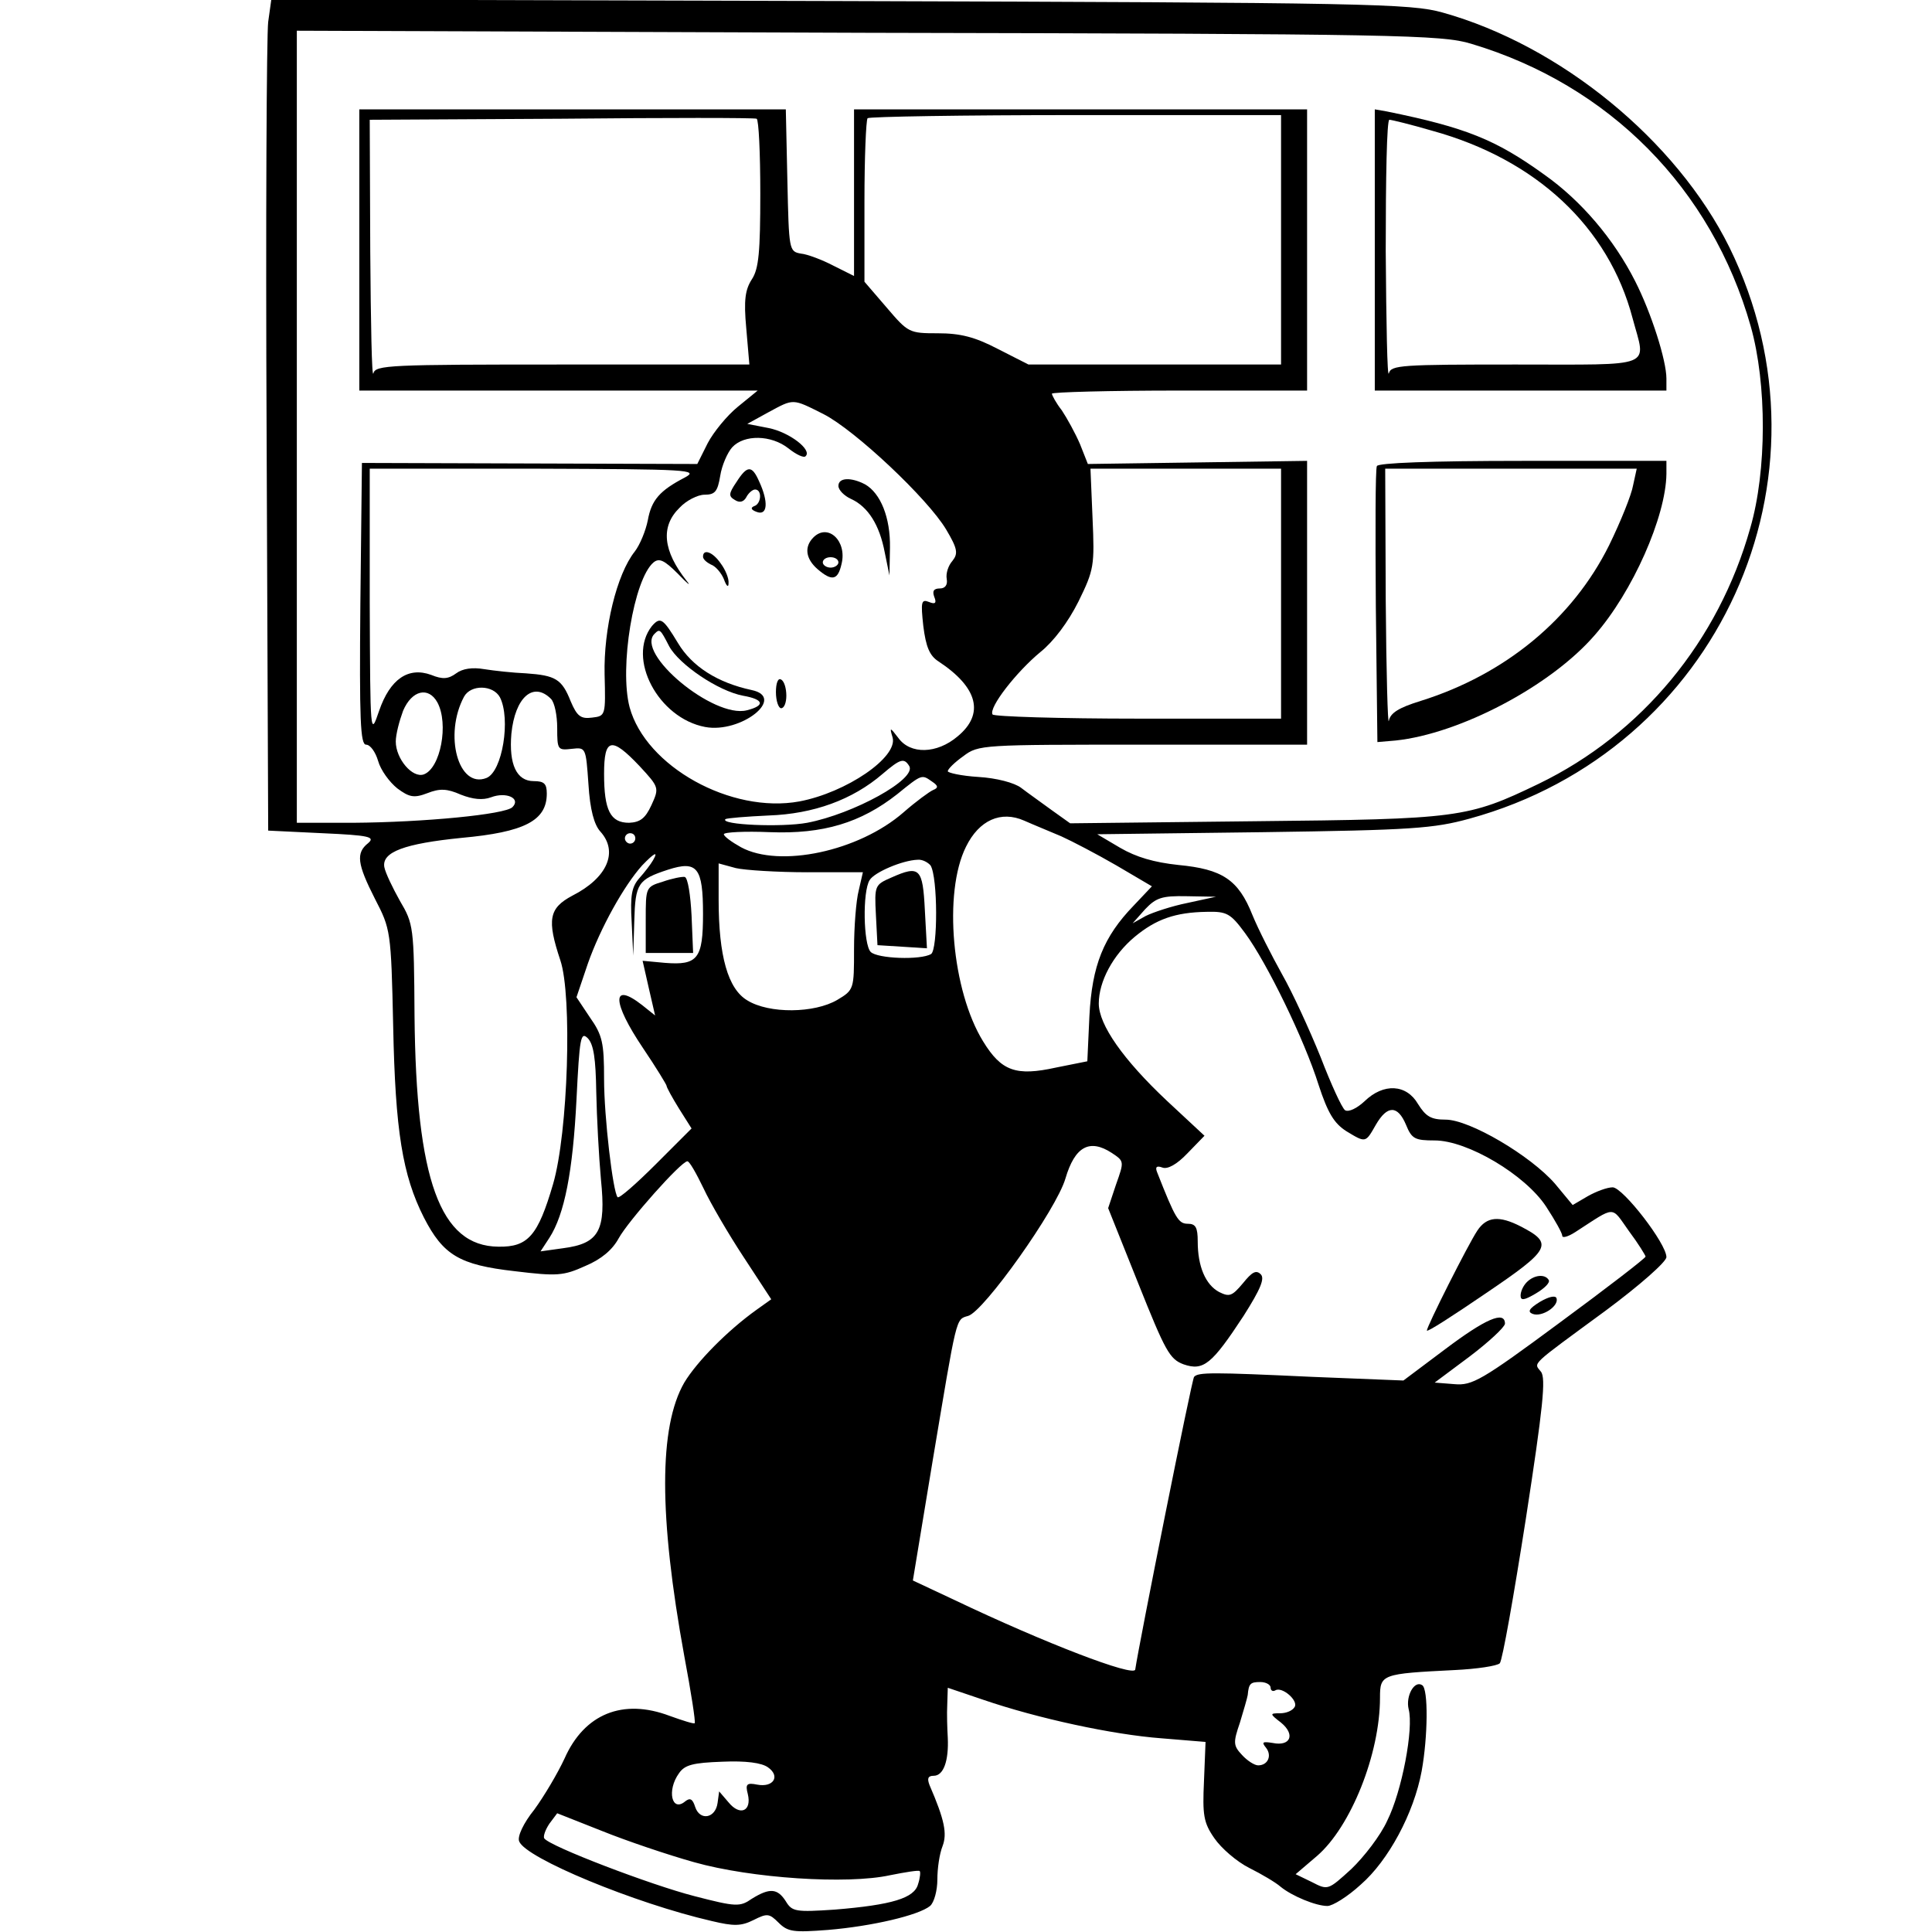 <?xml version="1.0" standalone="no"?>
<!DOCTYPE svg PUBLIC "-//W3C//DTD SVG 20010904//EN"
 "http://www.w3.org/TR/2001/REC-SVG-20010904/DTD/svg10.dtd">
<svg version="1.0" xmlns="http://www.w3.org/2000/svg"
 width="371pt" height="371pt" viewBox="0 0 371 371"
 preserveAspectRatio="xMidYMid meet">
<g transform="translate(0,371) scale(0.1,-0.1)"
fill="#000000" stroke="none">
<path d="M515 3668 c-3 -24 -5 -383 -3 -798 l3 -755 104 -5 c90 -4 102 -7 88
-19 -24 -19 -21 -40 13 -107 30 -58 31 -61 35 -244 4 -202 18 -287 59 -368 37
-72 68 -91 174 -103 82 -10 94 -9 136 10 31 13 52 31 64 53 18 33 120 148 132
148 4 0 17 -23 31 -52 13 -28 48 -88 77 -132 l53 -81 -28 -20 c-56 -40 -115
-100 -139 -140 -49 -85 -49 -256 0 -525 13 -69 22 -127 20 -129 -1 -2 -23 5
-48 14 -90 34 -164 4 -202 -82 -13 -28 -39 -72 -58 -98 -21 -26 -33 -52 -29
-61 12 -32 222 -119 370 -153 42 -10 56 -10 80 2 26 13 30 13 48 -5 18 -18 29
-19 95 -14 84 7 174 28 196 46 8 7 14 30 14 51 0 21 4 49 10 64 9 24 4 50 -25
117 -5 13 -3 18 8 18 19 0 29 29 27 73 -1 17 -2 46 -1 64 l1 32 68 -23 c105
-36 249 -67 342 -74 l85 -7 -3 -75 c-3 -65 -1 -80 20 -110 13 -19 43 -45 67
-57 24 -12 51 -28 60 -36 22 -18 68 -37 90 -37 10 0 39 18 64 41 53 46 102
137 117 218 12 66 13 158 1 165 -15 10 -32 -21 -26 -46 10 -37 -13 -158 -41
-214 -13 -29 -45 -70 -69 -93 -45 -41 -45 -41 -76 -25 l-31 15 41 35 c65 56
121 196 121 304 0 45 3 46 143 53 43 2 82 8 87 13 5 5 27 130 50 277 33 214
39 271 29 283 -14 18 -23 9 124 117 66 49 117 94 117 103 0 26 -83 133 -103
134 -11 0 -32 -8 -48 -17 l-29 -17 -34 41 c-47 54 -164 123 -210 123 -28 0
-38 6 -53 30 -22 38 -66 41 -103 5 -14 -13 -30 -21 -37 -17 -6 4 -27 50 -47
102 -21 52 -54 124 -74 159 -20 36 -46 87 -57 114 -27 68 -58 88 -142 96 -47
5 -81 15 -112 33 l-44 26 319 4 c285 4 327 7 396 26 478 131 716 655 499 1097
-102 206 -325 388 -551 451 -61 17 -140 19 -1157 22 l-1092 3 -6 -43z m2310
-42 c265 -79 462 -278 537 -543 31 -110 31 -277 -1 -387 -61 -217 -208 -395
-406 -491 -137 -66 -153 -68 -545 -72 l-355 -4 -35 25 c-19 14 -46 33 -59 43
-13 10 -48 19 -82 21 -33 2 -59 8 -59 11 0 4 13 17 30 29 29 22 36 22 345 22
l315 0 0 273 0 272 -210 -3 -211 -3 -15 38 c-9 21 -25 50 -35 65 -11 14 -19
29 -19 32 0 3 110 6 245 6 l245 0 0 270 0 270 -435 0 -435 0 0 -160 0 -160
-40 20 c-21 11 -50 22 -62 23 -23 4 -23 7 -26 140 l-3 137 -409 0 -410 0 0
-270 0 -270 382 0 383 0 -38 -31 c-21 -17 -47 -49 -58 -70 l-20 -40 -322 1
-322 1 -3 -270 c-2 -224 0 -271 11 -271 8 0 18 -14 23 -31 5 -18 22 -41 37
-53 23 -17 32 -19 58 -9 23 9 37 9 64 -3 23 -9 42 -11 58 -5 29 11 58 -2 41
-19 -14 -14 -169 -29 -306 -30 l-108 0 0 760 0 761 1098 -4 c1020 -2 1101 -4
1157 -21z m-1365 -287 c0 -113 -3 -145 -16 -165 -13 -20 -16 -40 -11 -94 l6
-70 -359 0 c-333 0 -359 -1 -363 -17 -3 -10 -5 96 -6 234 l-1 253 368 2 c202
2 370 2 375 0 4 -2 7 -66 7 -143z m1000 -89 l0 -240 -242 0 -243 0 -59 30
c-44 23 -72 30 -115 30 -55 0 -57 1 -98 49 l-43 50 0 154 c0 84 3 156 6 160 3
3 183 6 400 6 l394 0 0 -239z m-879 -335 c61 -31 201 -163 236 -222 22 -37 23
-46 12 -60 -8 -9 -13 -24 -11 -35 2 -11 -3 -18 -13 -18 -12 0 -15 -5 -11 -16
5 -12 2 -15 -10 -10 -15 6 -16 0 -11 -46 5 -40 12 -57 29 -68 76 -50 89 -101
37 -144 -40 -34 -91 -35 -114 -3 -16 21 -17 21 -11 1 11 -38 -89 -106 -179
-123 -131 -24 -295 67 -326 181 -20 76 8 246 46 278 11 9 21 4 47 -22 18 -19
26 -25 17 -14 -46 58 -51 105 -14 141 13 14 35 25 48 25 20 0 25 6 30 36 3 20
14 45 23 55 23 25 75 24 108 -2 15 -12 30 -19 33 -15 13 12 -31 46 -71 54
l-41 8 40 22 c50 27 46 27 106 -3z m-266 -122 c-48 -25 -64 -43 -71 -82 -4
-20 -15 -47 -25 -60 -35 -44 -60 -149 -58 -236 2 -79 2 -80 -24 -83 -22 -3
-29 3 -41 31 -17 43 -29 50 -86 54 -25 1 -61 5 -80 8 -23 4 -42 1 -54 -8 -15
-11 -26 -12 -48 -3 -44 16 -79 -8 -100 -69 -17 -50 -17 -48 -18 208 l0 257
318 0 c295 -1 315 -2 287 -17z m1145 -223 l0 -240 -274 0 c-151 0 -277 4 -280
8 -8 13 46 82 92 120 25 20 53 57 73 97 30 61 31 69 27 160 l-4 95 183 0 183
0 0 -240z m-1500 -199 c21 -41 5 -143 -26 -155 -54 -21 -82 83 -43 156 13 24
56 23 69 -1z m-120 -10 c22 -41 6 -126 -26 -138 -22 -8 -54 30 -54 63 0 14 7
40 14 59 17 40 49 47 66 16z m218 7 c7 -7 12 -32 12 -56 0 -42 1 -43 28 -40
27 3 27 3 32 -68 3 -49 11 -78 23 -91 35 -39 13 -89 -54 -123 -45 -24 -49 -46
-23 -124 23 -68 15 -331 -14 -430 -29 -99 -48 -121 -105 -120 -112 1 -158 128
-161 444 -1 170 -2 176 -28 220 -14 25 -28 54 -30 65 -5 29 39 45 148 56 121
11 164 33 164 85 0 19 -5 24 -25 24 -33 0 -48 32 -43 91 7 70 42 101 76 67z
m170 -129 c38 -41 38 -42 23 -75 -12 -26 -22 -33 -43 -34 -36 0 -48 24 -48 94
0 69 14 72 68 15z m518 0 c15 -25 -107 -92 -196 -109 -49 -9 -168 -4 -157 7 3
2 40 5 83 7 86 3 161 30 219 80 34 29 41 31 51 15z m44 -30 c12 -8 12 -12 2
-16 -7 -3 -33 -22 -57 -43 -86 -75 -238 -107 -312 -67 -18 10 -33 21 -33 25 0
4 40 6 88 4 103 -4 175 18 245 73 48 39 47 38 67 24z m248 -105 c20 -9 68 -34
106 -56 l68 -40 -35 -37 c-58 -60 -80 -115 -85 -212 l-4 -87 -60 -12 c-77 -17
-105 -7 -140 50 -60 97 -77 286 -33 374 25 51 67 70 112 50 18 -8 50 -21 71
-30z m-818 -4 c0 -5 -4 -10 -10 -10 -5 0 -10 5 -10 10 0 6 5 10 10 10 6 0 10
-4 10 -10z m34 -42 c-4 -7 -16 -23 -26 -34 -15 -17 -18 -33 -15 -85 l3 -64 2
66 c2 73 7 80 65 99 56 18 67 4 67 -85 0 -86 -10 -99 -73 -94 l-43 4 12 -53
12 -52 -25 20 c-59 46 -58 6 2 -83 25 -37 45 -70 45 -72 0 -3 11 -23 24 -44
l24 -38 -69 -69 c-37 -37 -70 -66 -73 -63 -9 10 -26 154 -26 227 0 69 -3 84
-27 118 l-26 39 22 65 c24 68 69 149 104 188 23 24 32 29 21 10z m533 -10 c14
-23 14 -161 1 -170 -20 -12 -103 -9 -116 4 -14 14 -16 116 -2 138 9 15 63 38
92 39 9 1 20 -5 25 -11z m-236 -13 l106 0 -8 -35 c-5 -19 -9 -70 -9 -113 0
-76 0 -78 -32 -97 -44 -26 -131 -27 -173 -1 -37 22 -55 85 -55 193 l0 70 33
-9 c17 -4 80 -8 138 -8z m729 -59 c-30 -6 -66 -18 -80 -25 l-25 -14 24 27 c21
22 32 26 80 25 l56 -1 -55 -12z m111 -58 c42 -57 114 -205 141 -291 18 -55 30
-74 53 -89 38 -23 37 -23 57 12 22 38 42 38 58 0 11 -27 17 -30 55 -30 63 0
174 -66 214 -127 17 -26 31 -51 31 -56 0 -5 11 -2 25 7 79 51 68 51 103 2 18
-24 32 -47 32 -49 0 -3 -74 -60 -165 -127 -150 -111 -168 -121 -202 -118 l-38
3 67 50 c37 28 67 56 68 63 0 26 -38 9 -115 -49 l-80 -60 -175 7 c-193 9 -219
9 -227 0 -4 -3 -106 -514 -113 -562 -2 -15 -174 51 -346 133 l-81 38 38 230
c47 280 44 271 68 278 30 8 170 205 187 264 18 61 46 77 89 49 24 -16 24 -16
8 -61 l-15 -45 58 -145 c52 -130 60 -145 87 -155 38 -13 54 0 115 93 33 52 41
72 33 80 -9 9 -17 4 -34 -17 -21 -25 -26 -27 -46 -17 -26 14 -41 49 -41 97 0
27 -4 34 -19 34 -18 0 -24 10 -59 99 -4 10 -1 13 10 9 10 -4 28 6 48 27 l33
34 -72 67 c-84 79 -131 146 -131 187 0 42 27 93 69 128 41 34 78 47 138 48 39
1 46 -3 74 -41z m-1246 -305 c1 -49 5 -124 9 -168 10 -98 -3 -123 -73 -132
l-43 -6 17 26 c29 45 45 127 52 265 6 120 8 132 22 118 11 -12 15 -39 16 -103z
m1295 -1144 c0 -5 4 -8 9 -5 13 8 45 -20 37 -32 -4 -7 -16 -12 -28 -12 -20 0
-20 -1 2 -18 28 -23 18 -46 -16 -39 -19 3 -22 2 -13 -9 12 -15 4 -34 -15 -34
-7 0 -21 9 -31 20 -17 18 -17 24 -4 62 7 23 14 47 15 53 2 22 5 25 24 25 11 0
20 -5 20 -11z m-965 -153 c24 -17 10 -39 -21 -33 -20 4 -23 1 -18 -18 8 -33
-15 -43 -37 -16 l-18 21 -3 -22 c-4 -30 -34 -35 -43 -8 -5 16 -10 18 -19 11
-26 -22 -36 21 -12 54 11 16 27 20 83 22 45 2 76 -2 88 -11z m-142 -182 c110
-31 294 -43 376 -25 30 6 55 10 57 8 2 -1 1 -13 -3 -25 -7 -27 -50 -40 -160
-49 -75 -5 -82 -4 -94 16 -16 25 -31 26 -65 5 -23 -16 -30 -16 -111 5 -82 21
-279 96 -288 111 -2 4 2 16 10 28 l15 20 86 -34 c47 -19 127 -46 177 -60z"/>
<path d="M2640 3230 l0 -270 280 0 280 0 0 23 c0 35 -29 126 -60 187 -41 81
-104 155 -175 205 -93 67 -150 90 -302 121 l-23 4 0 -270z m110 229 c200 -55
339 -185 385 -360 26 -97 47 -89 -224 -89 -220 0 -240 -1 -244 -17 -3 -10 -5
96 -6 235 0 138 2 252 7 252 4 0 41 -9 82 -21z"/>
<path d="M2644 2815 c-3 -6 -3 -127 -2 -270 l3 -260 35 3 c123 13 297 104 382
202 73 83 137 228 138 310 l0 25 -276 0 c-178 0 -278 -4 -280 -10z m492 -37
c-3 -18 -24 -70 -46 -115 -70 -141 -199 -248 -362 -299 -42 -13 -58 -23 -61
-38 -2 -12 -5 93 -6 232 l-1 252 241 0 242 0 -7 -32z"/>
<path d="M1414 2784 c-15 -22 -15 -27 -3 -34 9 -6 17 -4 22 5 4 8 12 15 17 15
14 0 12 -28 -2 -32 -7 -3 -6 -7 5 -11 21 -8 23 19 5 58 -14 32 -23 32 -44 -1z"/>
<path d="M1610 2777 c0 -8 11 -19 24 -25 33 -15 55 -50 65 -103 l9 -44 1 53
c1 58 -18 105 -48 122 -27 14 -51 13 -51 -3z"/>
<path d="M1562 2678 c-18 -18 -15 -41 8 -61 28 -24 39 -21 46 10 11 44 -26 79
-54 51z m48 -48 c0 -5 -7 -10 -15 -10 -8 0 -15 5 -15 10 0 6 7 10 15 10 8 0
15 -4 15 -10z"/>
<path d="M1350 2641 c0 -5 7 -11 15 -15 9 -3 20 -16 25 -28 5 -14 9 -17 9 -8
1 9 -6 26 -15 38 -15 22 -34 29 -34 13z"/>
<path d="M1252 2508 c-49 -62 12 -177 102 -194 69 -13 157 57 89 71 -65 14
-114 45 -141 90 -29 48 -34 51 -50 33z m33 -39 c19 -35 94 -86 142 -95 40 -7
43 -19 7 -28 -64 -16 -215 110 -177 147 10 10 11 9 28 -24z"/>
<path d="M1490 2381 c0 -17 5 -31 10 -31 6 0 10 11 10 24 0 14 -4 28 -10 31
-6 4 -10 -7 -10 -24z"/>
<path d="M1273 2017 c-33 -10 -33 -11 -33 -73 l0 -64 45 0 46 0 -3 72 c-2 39
-7 72 -13 74 -5 1 -25 -3 -42 -9z"/>
<path d="M1712 2025 c-32 -14 -33 -15 -30 -72 l3 -58 48 -3 47 -3 -4 73 c-4
81 -10 87 -64 63z"/>
<path d="M2837 1347 c-18 -27 -97 -184 -97 -192 0 -4 51 29 114 72 124 84 130
95 66 128 -41 21 -65 19 -83 -8z"/>
<path d="M2932 1248 c-7 -7 -12 -18 -12 -26 0 -10 7 -9 29 4 17 10 28 21 25
26 -7 12 -28 10 -42 -4z"/>
<path d="M2957 1210 c-21 -13 -24 -19 -14 -23 18 -7 51 15 46 30 -2 6 -15 3
-32 -7z"/>
</g>
</svg>
